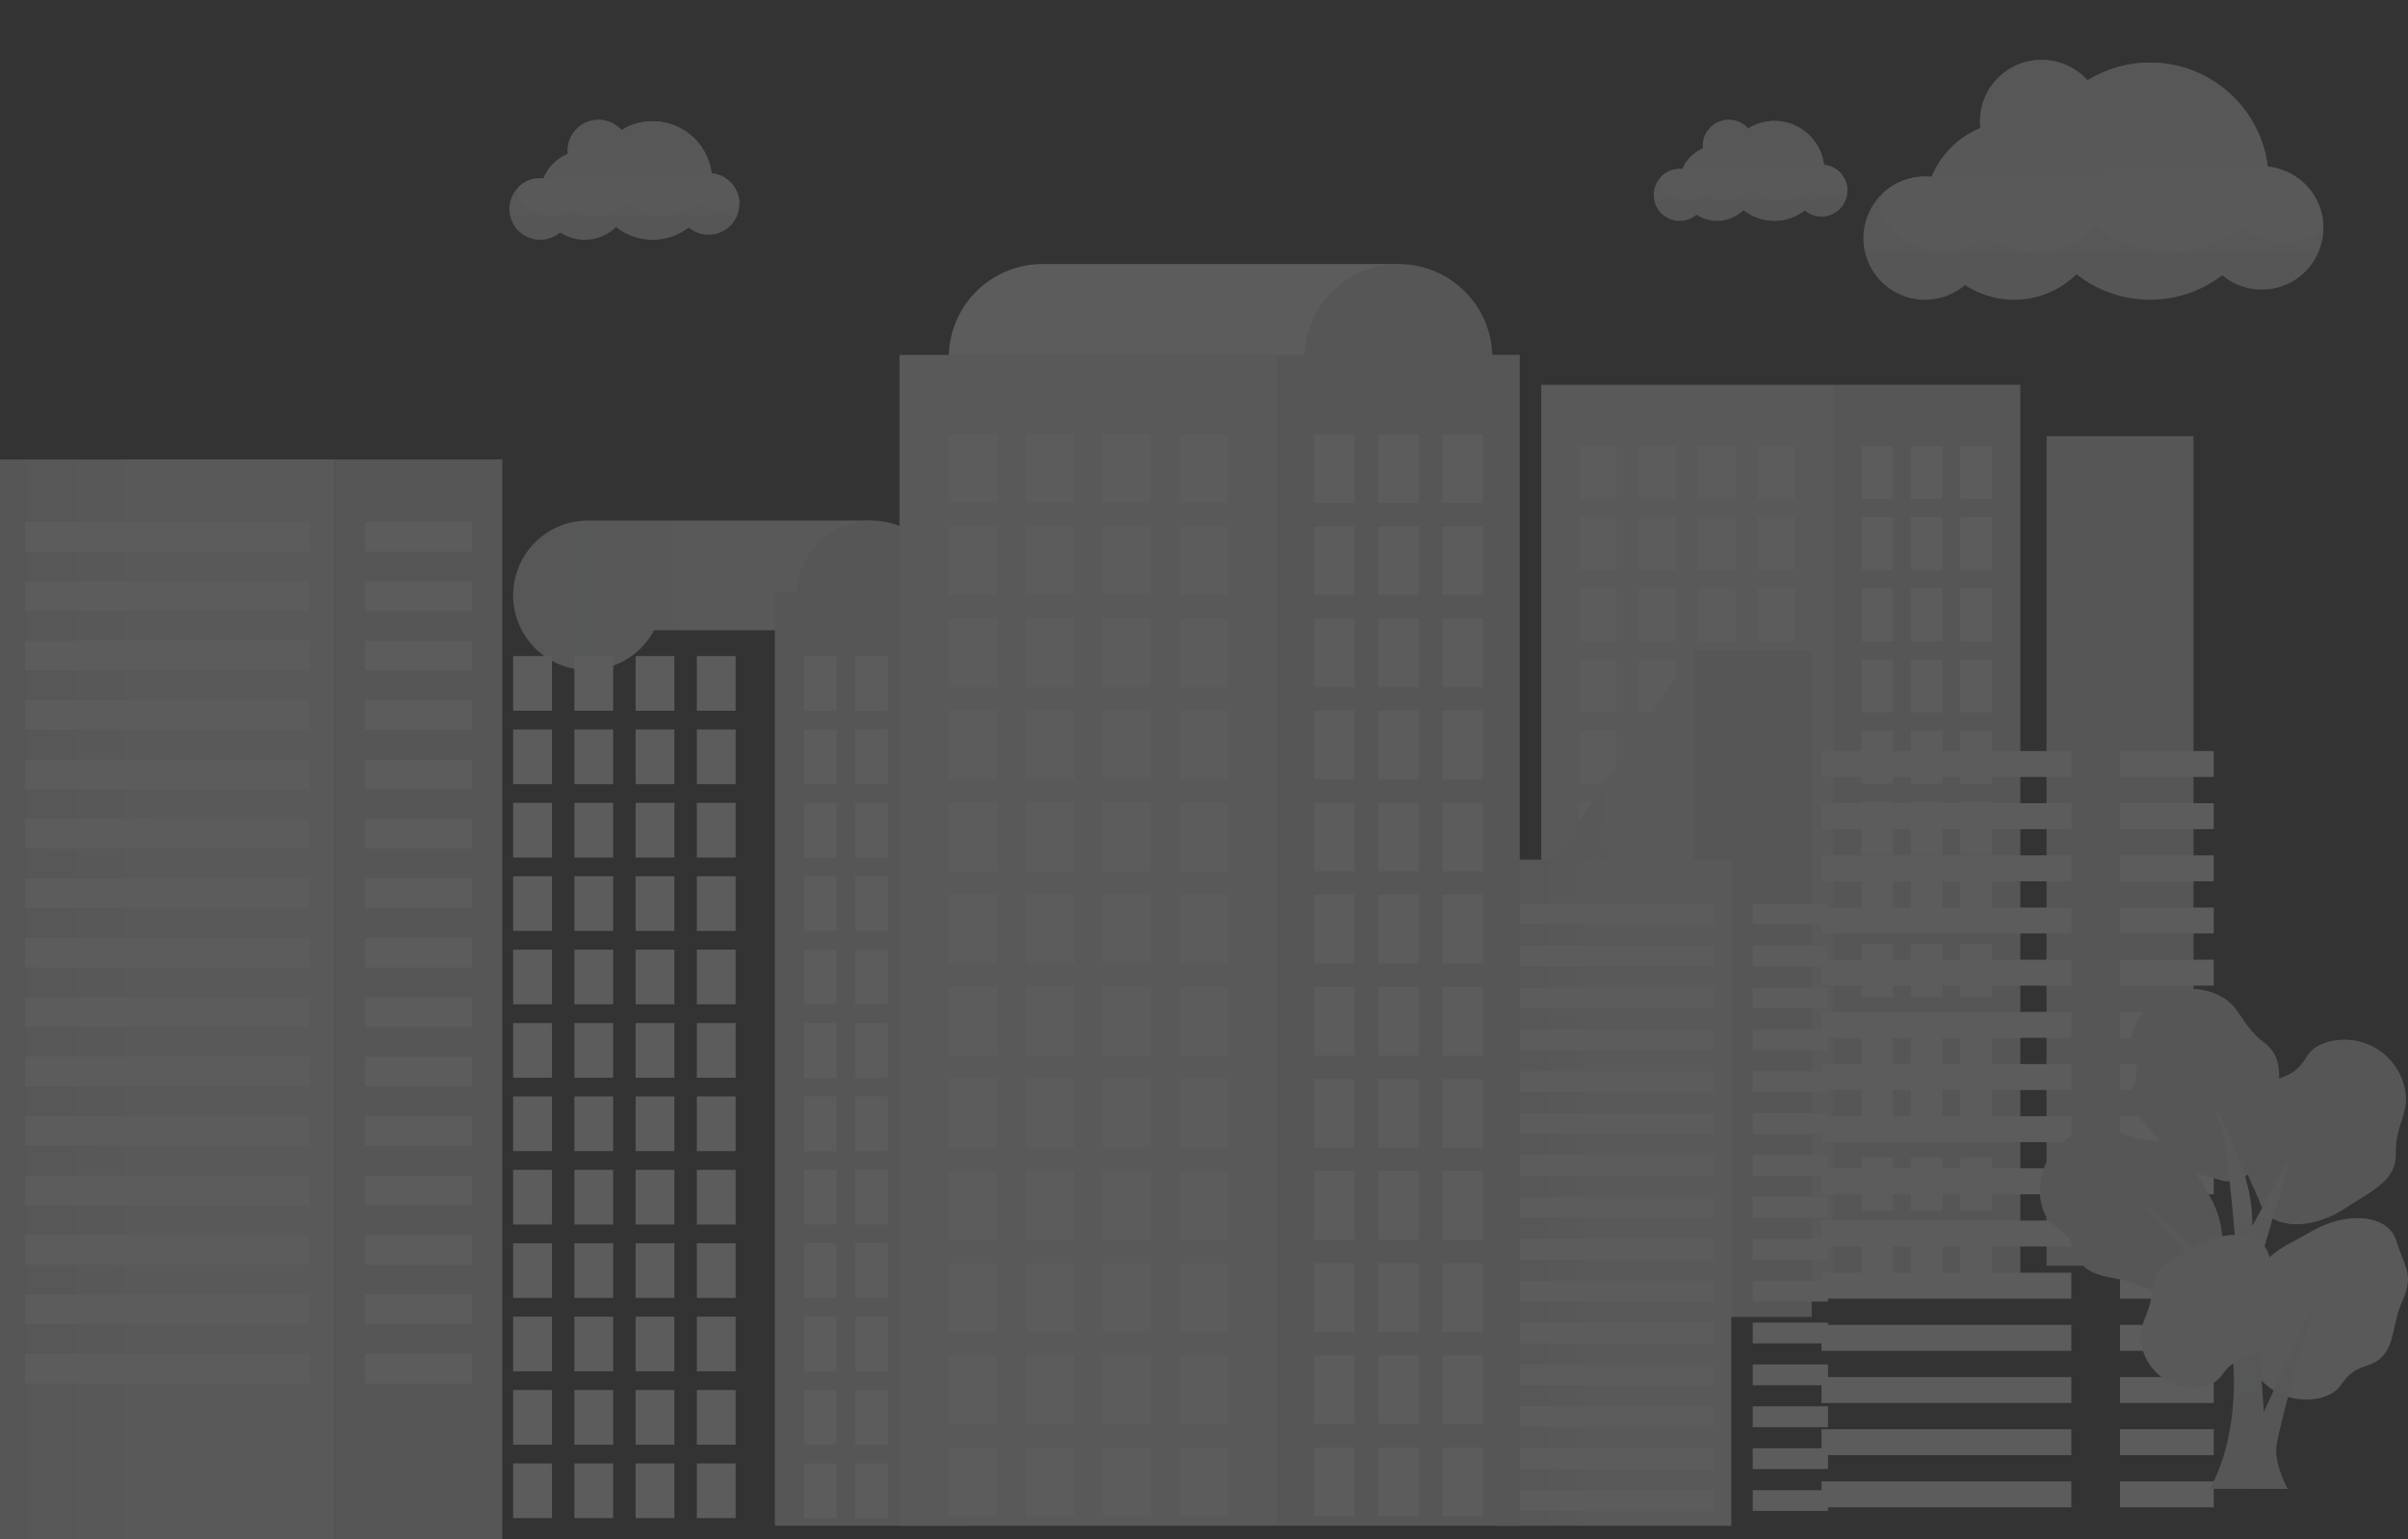 <svg xmlns="http://www.w3.org/2000/svg" xmlns:xlink="http://www.w3.org/1999/xlink" width="344.999" height="220.589" viewBox="0 0 344.999 220.589">
  <rect x="0" y="0" width="344.999" height="220.589" fill="#333333" stroke="none"/>
  <defs>
    <linearGradient id="linear-gradient" x1="1.774" y1="0.5" x2="1.287" y2="0.5" gradientUnits="objectBoundingBox">
      <stop offset="0" stop-color="#eee"/>
      <stop offset="0.207" stop-color="#efefef"/>
      <stop offset="1" stop-color="#e2e3e5"/>
    </linearGradient>
    <linearGradient id="linear-gradient-2" x1="-0.189" y1="0.5" x2="-0.854" y2="0.5" xlink:href="#linear-gradient"/>
    <linearGradient id="linear-gradient-3" x1="1.687" y1="0.5" x2="1.145" y2="0.5" xlink:href="#linear-gradient"/>
    <linearGradient id="linear-gradient-5" x1="0.502" y1="0.5" x2="0.069" y2="0.5" xlink:href="#linear-gradient"/>
    <linearGradient id="linear-gradient-6" x1="0.674" y1="0.534" x2="-0.411" y2="0.647" xlink:href="#linear-gradient"/>
    <linearGradient id="linear-gradient-7" x1="0.726" y1="0.5" x2="-0.145" y2="0.5" xlink:href="#linear-gradient"/>
    <linearGradient id="linear-gradient-18" x1="0.695" y1="-1.167" x2="0.695" y2="-0.513" xlink:href="#linear-gradient"/>
    <linearGradient id="linear-gradient-19" x1="-7.247" y1="5.351" x2="-7.247" y2="5.936" xlink:href="#linear-gradient"/>
    <linearGradient id="linear-gradient-20" x1="-0.839" y1="-10.712" x2="-0.839" y2="-10.137" xlink:href="#linear-gradient"/>
    <linearGradient id="linear-gradient-21" x1="6.99" y1="-3.705" x2="6.99" y2="-3.154" xlink:href="#linear-gradient"/>
    <linearGradient id="linear-gradient-22" x1="0.5" y1="0.092" x2="0.5" y2="0.776" xlink:href="#linear-gradient"/>
    <linearGradient id="linear-gradient-24" x1="-7.985" y1="5.561" x2="-7.985" y2="6.146" xlink:href="#linear-gradient"/>
    <linearGradient id="linear-gradient-25" x1="0.5" y1="0.105" x2="0.5" y2="0.827" xlink:href="#linear-gradient"/>
    <linearGradient id="linear-gradient-26" x1="0.501" y1="0.911" x2="0.491" y2="-0.095" xlink:href="#linear-gradient"/>
  </defs>
  <g id="Group_40825" data-name="Group 40825" transform="translate(-194.736 -163.88)" opacity="0.2">
    <g id="Group_40709" data-name="Group 40709" transform="translate(415.55 219.018)">
      <rect id="Rectangle_25852" data-name="Rectangle 25852" width="26.839" height="129.582" transform="translate(41.801 0)" fill="url(#linear-gradient)"/>
      <rect id="Rectangle_25853" data-name="Rectangle 25853" width="41.801" height="129.582" transform="translate(0 0)" fill="url(#linear-gradient-2)"/>
      <g id="Group_40695" data-name="Group 40695" transform="translate(5.448 8.77)">
        <g id="Group_40683" data-name="Group 40683">
          <rect id="Rectangle_25854" data-name="Rectangle 25854" width="5.387" height="7.596" fill="#fff"/>
          <rect id="Rectangle_25855" data-name="Rectangle 25855" width="5.387" height="7.596" transform="translate(8.506)" fill="#fff"/>
          <rect id="Rectangle_25856" data-name="Rectangle 25856" width="5.387" height="7.596" transform="translate(17.012)" fill="#fff"/>
          <rect id="Rectangle_25857" data-name="Rectangle 25857" width="5.387" height="7.596" transform="translate(25.518)" fill="#fff"/>
        </g>
        <g id="Group_40684" data-name="Group 40684" transform="translate(0 10.196)">
          <rect id="Rectangle_25858" data-name="Rectangle 25858" width="5.387" height="7.596" fill="#fff"/>
          <rect id="Rectangle_25859" data-name="Rectangle 25859" width="5.387" height="7.596" transform="translate(8.506)" fill="#fff"/>
          <rect id="Rectangle_25860" data-name="Rectangle 25860" width="5.387" height="7.596" transform="translate(17.012)" fill="#fff"/>
          <rect id="Rectangle_25861" data-name="Rectangle 25861" width="5.387" height="7.596" transform="translate(25.518)" fill="#fff"/>
        </g>
        <g id="Group_40685" data-name="Group 40685" transform="translate(0 20.392)">
          <rect id="Rectangle_25862" data-name="Rectangle 25862" width="5.387" height="7.596" fill="#fff"/>
          <rect id="Rectangle_25863" data-name="Rectangle 25863" width="5.387" height="7.596" transform="translate(8.506)" fill="#fff"/>
          <rect id="Rectangle_25864" data-name="Rectangle 25864" width="5.387" height="7.596" transform="translate(17.012)" fill="#fff"/>
          <rect id="Rectangle_25865" data-name="Rectangle 25865" width="5.387" height="7.596" transform="translate(25.518)" fill="#fff"/>
        </g>
        <g id="Group_40686" data-name="Group 40686" transform="translate(0 30.587)">
          <rect id="Rectangle_25866" data-name="Rectangle 25866" width="5.387" height="7.596" fill="#fff"/>
          <rect id="Rectangle_25867" data-name="Rectangle 25867" width="5.387" height="7.596" transform="translate(8.506)" fill="#fff"/>
          <rect id="Rectangle_25868" data-name="Rectangle 25868" width="5.387" height="7.596" transform="translate(17.012)" fill="#fff"/>
          <rect id="Rectangle_25869" data-name="Rectangle 25869" width="5.387" height="7.596" transform="translate(25.518)" fill="#fff"/>
        </g>
        <g id="Group_40687" data-name="Group 40687" transform="translate(0 40.783)">
          <rect id="Rectangle_25870" data-name="Rectangle 25870" width="5.387" height="7.596" fill="#fff"/>
          <rect id="Rectangle_25871" data-name="Rectangle 25871" width="5.387" height="7.596" transform="translate(8.506)" fill="#fff"/>
          <rect id="Rectangle_25872" data-name="Rectangle 25872" width="5.387" height="7.596" transform="translate(17.012)" fill="#fff"/>
          <rect id="Rectangle_25873" data-name="Rectangle 25873" width="5.387" height="7.596" transform="translate(25.518)" fill="#fff"/>
        </g>
        <g id="Group_40688" data-name="Group 40688" transform="translate(0 50.979)">
          <rect id="Rectangle_25874" data-name="Rectangle 25874" width="5.387" height="7.596" fill="#fff"/>
          <rect id="Rectangle_25875" data-name="Rectangle 25875" width="5.387" height="7.596" transform="translate(8.506)" fill="#fff"/>
          <rect id="Rectangle_25876" data-name="Rectangle 25876" width="5.387" height="7.596" transform="translate(17.012)" fill="#fff"/>
          <rect id="Rectangle_25877" data-name="Rectangle 25877" width="5.387" height="7.596" transform="translate(25.518)" fill="#fff"/>
        </g>
        <g id="Group_40689" data-name="Group 40689" transform="translate(0 61.175)">
          <rect id="Rectangle_25878" data-name="Rectangle 25878" width="5.387" height="7.596" fill="#fff"/>
          <rect id="Rectangle_25879" data-name="Rectangle 25879" width="5.387" height="7.596" transform="translate(8.506)" fill="#fff"/>
          <rect id="Rectangle_25880" data-name="Rectangle 25880" width="5.387" height="7.596" transform="translate(17.012)" fill="#fff"/>
          <rect id="Rectangle_25881" data-name="Rectangle 25881" width="5.387" height="7.596" transform="translate(25.518)" fill="#fff"/>
        </g>
        <g id="Group_40690" data-name="Group 40690" transform="translate(0 71.371)">
          <rect id="Rectangle_25882" data-name="Rectangle 25882" width="5.387" height="7.596" fill="#fff"/>
          <rect id="Rectangle_25883" data-name="Rectangle 25883" width="5.387" height="7.596" transform="translate(8.506)" fill="#fff"/>
          <rect id="Rectangle_25884" data-name="Rectangle 25884" width="5.387" height="7.596" transform="translate(17.012)" fill="#fff"/>
          <rect id="Rectangle_25885" data-name="Rectangle 25885" width="5.387" height="7.596" transform="translate(25.518)" fill="#fff"/>
        </g>
        <g id="Group_40691" data-name="Group 40691" transform="translate(0 81.567)">
          <rect id="Rectangle_25886" data-name="Rectangle 25886" width="5.387" height="7.596" fill="#fff"/>
          <rect id="Rectangle_25887" data-name="Rectangle 25887" width="5.387" height="7.596" transform="translate(8.506)" fill="#fff"/>
          <rect id="Rectangle_25888" data-name="Rectangle 25888" width="5.387" height="7.596" transform="translate(17.012)" fill="#fff"/>
          <rect id="Rectangle_25889" data-name="Rectangle 25889" width="5.387" height="7.596" transform="translate(25.518)" fill="#fff"/>
        </g>
        <g id="Group_40692" data-name="Group 40692" transform="translate(0 91.762)">
          <rect id="Rectangle_25890" data-name="Rectangle 25890" width="5.387" height="7.596" fill="#fff"/>
          <rect id="Rectangle_25891" data-name="Rectangle 25891" width="5.387" height="7.596" transform="translate(8.506)" fill="#fff"/>
          <rect id="Rectangle_25892" data-name="Rectangle 25892" width="5.387" height="7.596" transform="translate(17.012)" fill="#fff"/>
          <rect id="Rectangle_25893" data-name="Rectangle 25893" width="5.387" height="7.596" transform="translate(25.518)" fill="#fff"/>
        </g>
        <g id="Group_40693" data-name="Group 40693" transform="translate(0 101.958)">
          <rect id="Rectangle_25894" data-name="Rectangle 25894" width="5.387" height="7.596" fill="#fff"/>
          <rect id="Rectangle_25895" data-name="Rectangle 25895" width="5.387" height="7.596" transform="translate(8.506)" fill="#fff"/>
          <rect id="Rectangle_25896" data-name="Rectangle 25896" width="5.387" height="7.596" transform="translate(17.012)" fill="#fff"/>
          <rect id="Rectangle_25897" data-name="Rectangle 25897" width="5.387" height="7.596" transform="translate(25.518)" fill="#fff"/>
        </g>
        <g id="Group_40694" data-name="Group 40694" transform="translate(0 112.154)">
          <rect id="Rectangle_25898" data-name="Rectangle 25898" width="5.387" height="7.596" fill="#fff"/>
          <rect id="Rectangle_25899" data-name="Rectangle 25899" width="5.387" height="7.596" transform="translate(8.506)" fill="#fff"/>
          <rect id="Rectangle_25900" data-name="Rectangle 25900" width="5.387" height="7.596" transform="translate(17.012)" fill="#fff"/>
          <rect id="Rectangle_25901" data-name="Rectangle 25901" width="5.387" height="7.596" transform="translate(25.518)" fill="#fff"/>
        </g>
      </g>
      <g id="Group_40708" data-name="Group 40708" transform="translate(45.873 8.77)">
        <g id="Group_40696" data-name="Group 40696">
          <rect id="Rectangle_25902" data-name="Rectangle 25902" width="4.497" height="7.596" fill="#fff"/>
          <rect id="Rectangle_25903" data-name="Rectangle 25903" width="4.497" height="7.596" transform="translate(7.1)" fill="#fff"/>
          <rect id="Rectangle_25904" data-name="Rectangle 25904" width="4.497" height="7.596" transform="translate(14.2)" fill="#fff"/>
        </g>
        <g id="Group_40697" data-name="Group 40697" transform="translate(0 10.196)">
          <rect id="Rectangle_25905" data-name="Rectangle 25905" width="4.497" height="7.596" fill="#fff"/>
          <rect id="Rectangle_25906" data-name="Rectangle 25906" width="4.497" height="7.596" transform="translate(7.1)" fill="#fff"/>
          <rect id="Rectangle_25907" data-name="Rectangle 25907" width="4.497" height="7.596" transform="translate(14.2)" fill="#fff"/>
        </g>
        <g id="Group_40698" data-name="Group 40698" transform="translate(0 20.392)">
          <rect id="Rectangle_25908" data-name="Rectangle 25908" width="4.497" height="7.596" fill="#fff"/>
          <rect id="Rectangle_25909" data-name="Rectangle 25909" width="4.497" height="7.596" transform="translate(7.1)" fill="#fff"/>
          <rect id="Rectangle_25910" data-name="Rectangle 25910" width="4.497" height="7.596" transform="translate(14.2)" fill="#fff"/>
        </g>
        <g id="Group_40699" data-name="Group 40699" transform="translate(0 30.587)">
          <rect id="Rectangle_25911" data-name="Rectangle 25911" width="4.497" height="7.596" fill="#fff"/>
          <rect id="Rectangle_25912" data-name="Rectangle 25912" width="4.497" height="7.596" transform="translate(7.1)" fill="#fff"/>
          <rect id="Rectangle_25913" data-name="Rectangle 25913" width="4.497" height="7.596" transform="translate(14.2)" fill="#fff"/>
        </g>
        <g id="Group_40700" data-name="Group 40700" transform="translate(0 40.783)">
          <rect id="Rectangle_25914" data-name="Rectangle 25914" width="4.497" height="7.596" fill="#fff"/>
          <rect id="Rectangle_25915" data-name="Rectangle 25915" width="4.497" height="7.596" transform="translate(7.1)" fill="#fff"/>
          <rect id="Rectangle_25916" data-name="Rectangle 25916" width="4.497" height="7.596" transform="translate(14.2)" fill="#fff"/>
        </g>
        <g id="Group_40701" data-name="Group 40701" transform="translate(0 50.979)">
          <rect id="Rectangle_25917" data-name="Rectangle 25917" width="4.497" height="7.596" fill="#fff"/>
          <rect id="Rectangle_25918" data-name="Rectangle 25918" width="4.497" height="7.596" transform="translate(7.1)" fill="#fff"/>
          <rect id="Rectangle_25919" data-name="Rectangle 25919" width="4.497" height="7.596" transform="translate(14.2)" fill="#fff"/>
        </g>
        <g id="Group_40702" data-name="Group 40702" transform="translate(0 61.175)">
          <rect id="Rectangle_25920" data-name="Rectangle 25920" width="4.497" height="7.596" fill="#fff"/>
          <rect id="Rectangle_25921" data-name="Rectangle 25921" width="4.497" height="7.596" transform="translate(7.1)" fill="#fff"/>
          <rect id="Rectangle_25922" data-name="Rectangle 25922" width="4.497" height="7.596" transform="translate(14.2)" fill="#fff"/>
        </g>
        <g id="Group_40703" data-name="Group 40703" transform="translate(0 71.371)">
          <rect id="Rectangle_25923" data-name="Rectangle 25923" width="4.497" height="7.596" fill="#fff"/>
          <rect id="Rectangle_25924" data-name="Rectangle 25924" width="4.497" height="7.596" transform="translate(7.1)" fill="#fff"/>
          <rect id="Rectangle_25925" data-name="Rectangle 25925" width="4.497" height="7.596" transform="translate(14.2)" fill="#fff"/>
        </g>
        <g id="Group_40704" data-name="Group 40704" transform="translate(0 81.567)">
          <rect id="Rectangle_25926" data-name="Rectangle 25926" width="4.497" height="7.596" fill="#fff"/>
          <rect id="Rectangle_25927" data-name="Rectangle 25927" width="4.497" height="7.596" transform="translate(7.1)" fill="#fff"/>
          <rect id="Rectangle_25928" data-name="Rectangle 25928" width="4.497" height="7.596" transform="translate(14.2)" fill="#fff"/>
        </g>
        <g id="Group_40705" data-name="Group 40705" transform="translate(0 91.762)">
          <rect id="Rectangle_25929" data-name="Rectangle 25929" width="4.497" height="7.596" fill="#fff"/>
          <rect id="Rectangle_25930" data-name="Rectangle 25930" width="4.497" height="7.596" transform="translate(7.1)" fill="#fff"/>
          <rect id="Rectangle_25931" data-name="Rectangle 25931" width="4.497" height="7.596" transform="translate(14.2)" fill="#fff"/>
        </g>
        <g id="Group_40706" data-name="Group 40706" transform="translate(0 101.958)">
          <rect id="Rectangle_25932" data-name="Rectangle 25932" width="4.497" height="7.596" fill="#fff"/>
          <rect id="Rectangle_25933" data-name="Rectangle 25933" width="4.497" height="7.596" transform="translate(7.1)" fill="#fff"/>
          <rect id="Rectangle_25934" data-name="Rectangle 25934" width="4.497" height="7.596" transform="translate(14.2)" fill="#fff"/>
        </g>
        <g id="Group_40707" data-name="Group 40707" transform="translate(0 112.154)">
          <rect id="Rectangle_25935" data-name="Rectangle 25935" width="4.497" height="7.596" fill="#fff"/>
          <rect id="Rectangle_25936" data-name="Rectangle 25936" width="4.497" height="7.596" transform="translate(7.1)" fill="#fff"/>
          <rect id="Rectangle_25937" data-name="Rectangle 25937" width="4.497" height="7.596" transform="translate(14.2)" fill="#fff"/>
        </g>
      </g>
    </g>
    <g id="Group_40712" data-name="Group 40712" transform="translate(408.965 257.14)">
      <rect id="Rectangle_25938" data-name="Rectangle 25938" width="16.91" height="95.445" transform="translate(28.426)" fill="url(#linear-gradient-3)"/>
      <rect id="Rectangle_25939" data-name="Rectangle 25939" width="16.91" height="95.445" transform="translate(33.82 29.92)" fill="url(#linear-gradient-3)"/>
      <rect id="Rectangle_25940" data-name="Rectangle 25940" width="33.82" height="95.445" transform="translate(0 29.92)" fill="url(#linear-gradient-5)"/>
      <g id="Group_40710" data-name="Group 40710" transform="translate(2.541 36.23)">
        <rect id="Rectangle_25941" data-name="Rectangle 25941" width="28.739" height="2.982" fill="#fff"/>
        <rect id="Rectangle_25942" data-name="Rectangle 25942" width="28.739" height="2.982" transform="translate(0 6.002)" fill="#fff"/>
        <rect id="Rectangle_25943" data-name="Rectangle 25943" width="28.739" height="2.982" transform="translate(0 12.005)" fill="#fff"/>
        <rect id="Rectangle_25944" data-name="Rectangle 25944" width="28.739" height="2.982" transform="translate(0 18.007)" fill="#fff"/>
        <rect id="Rectangle_25945" data-name="Rectangle 25945" width="28.739" height="2.982" transform="translate(0 24.009)" fill="#fff"/>
        <rect id="Rectangle_25946" data-name="Rectangle 25946" width="28.739" height="2.982" transform="translate(0 30.012)" fill="#fff"/>
        <rect id="Rectangle_25947" data-name="Rectangle 25947" width="28.739" height="2.982" transform="translate(0 36.014)" fill="#fff"/>
        <rect id="Rectangle_25948" data-name="Rectangle 25948" width="28.739" height="2.982" transform="translate(0 42.016)" fill="#fff"/>
        <rect id="Rectangle_25949" data-name="Rectangle 25949" width="28.739" height="2.982" transform="translate(0 48.019)" fill="#fff"/>
        <rect id="Rectangle_25950" data-name="Rectangle 25950" width="28.739" height="2.982" transform="translate(0 54.021)" fill="#fff"/>
        <rect id="Rectangle_25951" data-name="Rectangle 25951" width="28.739" height="2.982" transform="translate(0 60.023)" fill="#fff"/>
        <rect id="Rectangle_25952" data-name="Rectangle 25952" width="28.739" height="2.982" transform="translate(0 66.026)" fill="#fff"/>
        <rect id="Rectangle_25953" data-name="Rectangle 25953" width="28.739" height="2.982" transform="translate(0 72.028)" fill="#fff"/>
        <rect id="Rectangle_25954" data-name="Rectangle 25954" width="28.739" height="2.982" transform="translate(0 78.031)" fill="#fff"/>
        <rect id="Rectangle_25955" data-name="Rectangle 25955" width="28.739" height="2.982" transform="translate(0 84.033)" fill="#fff"/>
      </g>
      <g id="Group_40711" data-name="Group 40711" transform="translate(36.881 36.23)">
        <rect id="Rectangle_25956" data-name="Rectangle 25956" width="10.787" height="2.982" fill="#fff"/>
        <rect id="Rectangle_25957" data-name="Rectangle 25957" width="10.787" height="2.982" transform="translate(0 6.002)" fill="#fff"/>
        <rect id="Rectangle_25958" data-name="Rectangle 25958" width="10.787" height="2.982" transform="translate(0 12.005)" fill="#fff"/>
        <rect id="Rectangle_25959" data-name="Rectangle 25959" width="10.787" height="2.982" transform="translate(0 18.007)" fill="#fff"/>
        <rect id="Rectangle_25960" data-name="Rectangle 25960" width="10.787" height="2.982" transform="translate(0 24.009)" fill="#fff"/>
        <rect id="Rectangle_25961" data-name="Rectangle 25961" width="10.787" height="2.982" transform="translate(0 30.012)" fill="#fff"/>
        <rect id="Rectangle_25962" data-name="Rectangle 25962" width="10.787" height="2.982" transform="translate(0 36.014)" fill="#fff"/>
        <rect id="Rectangle_25963" data-name="Rectangle 25963" width="10.787" height="2.982" transform="translate(0 42.016)" fill="#fff"/>
        <rect id="Rectangle_25964" data-name="Rectangle 25964" width="10.787" height="2.982" transform="translate(0 48.019)" fill="#fff"/>
        <rect id="Rectangle_25965" data-name="Rectangle 25965" width="10.787" height="2.982" transform="translate(0 54.021)" fill="#fff"/>
        <rect id="Rectangle_25966" data-name="Rectangle 25966" width="10.787" height="2.982" transform="translate(0 60.023)" fill="#fff"/>
        <rect id="Rectangle_25967" data-name="Rectangle 25967" width="10.787" height="2.982" transform="translate(0 66.026)" fill="#fff"/>
        <rect id="Rectangle_25968" data-name="Rectangle 25968" width="10.787" height="2.982" transform="translate(0 72.028)" fill="#fff"/>
        <rect id="Rectangle_25969" data-name="Rectangle 25969" width="10.787" height="2.982" transform="translate(0 78.031)" fill="#fff"/>
        <rect id="Rectangle_25970" data-name="Rectangle 25970" width="10.787" height="2.982" transform="translate(0 84.033)" fill="#fff"/>
      </g>
      <path id="Path_33545" data-name="Path 33545" d="M2497.964,925.068l-20.054,29.92h20.054Z" transform="translate(-2469.538 -925.068)" fill="url(#linear-gradient-6)"/>
    </g>
    <g id="Group_40739" data-name="Group 40739" transform="translate(262.635 238.468)">
      <path id="Path_33546" data-name="Path 33546" d="M1312.432,772.666h-40.627a10.713,10.713,0,1,0,9.473,15.718h31.154Z" transform="translate(-1255.473 -772.666)" fill="url(#linear-gradient-7)"/>
      <circle id="Ellipse_7133" data-name="Ellipse 7133" cx="10.713" cy="10.713" r="10.713" transform="translate(46.247 0)" fill="#e2e3e5"/>
      <rect id="Rectangle_25971" data-name="Rectangle 25971" width="27.684" height="133.662" transform="translate(43.117 10.375)" fill="url(#linear-gradient)"/>
      <rect id="Rectangle_25972" data-name="Rectangle 25972" width="43.117" height="133.662" transform="translate(0 10.375)" fill="url(#linear-gradient-2)"/>
      <g id="Group_40725" data-name="Group 40725" transform="translate(5.62 19.421)">
        <g id="Group_40713" data-name="Group 40713">
          <rect id="Rectangle_25973" data-name="Rectangle 25973" width="5.557" height="7.835" fill="#fff"/>
          <rect id="Rectangle_25974" data-name="Rectangle 25974" width="5.557" height="7.835" transform="translate(8.774)" fill="#fff"/>
          <rect id="Rectangle_25975" data-name="Rectangle 25975" width="5.557" height="7.835" transform="translate(17.547)" fill="#fff"/>
          <rect id="Rectangle_25976" data-name="Rectangle 25976" width="5.557" height="7.835" transform="translate(26.321)" fill="#fff"/>
        </g>
        <g id="Group_40714" data-name="Group 40714" transform="translate(0 10.517)">
          <rect id="Rectangle_25977" data-name="Rectangle 25977" width="5.557" height="7.835" fill="#fff"/>
          <rect id="Rectangle_25978" data-name="Rectangle 25978" width="5.557" height="7.835" transform="translate(8.774)" fill="#fff"/>
          <rect id="Rectangle_25979" data-name="Rectangle 25979" width="5.557" height="7.835" transform="translate(17.547)" fill="#fff"/>
          <rect id="Rectangle_25980" data-name="Rectangle 25980" width="5.557" height="7.835" transform="translate(26.321)" fill="#fff"/>
        </g>
        <g id="Group_40715" data-name="Group 40715" transform="translate(0 21.034)">
          <rect id="Rectangle_25981" data-name="Rectangle 25981" width="5.557" height="7.835" fill="#fff"/>
          <rect id="Rectangle_25982" data-name="Rectangle 25982" width="5.557" height="7.835" transform="translate(8.774)" fill="#fff"/>
          <rect id="Rectangle_25983" data-name="Rectangle 25983" width="5.557" height="7.835" transform="translate(17.547)" fill="#fff"/>
          <rect id="Rectangle_25984" data-name="Rectangle 25984" width="5.557" height="7.835" transform="translate(26.321)" fill="#fff"/>
        </g>
        <g id="Group_40716" data-name="Group 40716" transform="translate(0 31.551)">
          <rect id="Rectangle_25985" data-name="Rectangle 25985" width="5.557" height="7.835" fill="#fff"/>
          <rect id="Rectangle_25986" data-name="Rectangle 25986" width="5.557" height="7.835" transform="translate(8.774)" fill="#fff"/>
          <rect id="Rectangle_25987" data-name="Rectangle 25987" width="5.557" height="7.835" transform="translate(17.547)" fill="#fff"/>
          <rect id="Rectangle_25988" data-name="Rectangle 25988" width="5.557" height="7.835" transform="translate(26.321)" fill="#fff"/>
        </g>
        <g id="Group_40717" data-name="Group 40717" transform="translate(0 42.067)">
          <rect id="Rectangle_25989" data-name="Rectangle 25989" width="5.557" height="7.835" fill="#fff"/>
          <rect id="Rectangle_25990" data-name="Rectangle 25990" width="5.557" height="7.835" transform="translate(8.774)" fill="#fff"/>
          <rect id="Rectangle_25991" data-name="Rectangle 25991" width="5.557" height="7.835" transform="translate(17.547)" fill="#fff"/>
          <rect id="Rectangle_25992" data-name="Rectangle 25992" width="5.557" height="7.835" transform="translate(26.321)" fill="#fff"/>
        </g>
        <g id="Group_40718" data-name="Group 40718" transform="translate(0 52.584)">
          <rect id="Rectangle_25993" data-name="Rectangle 25993" width="5.557" height="7.835" fill="#fff"/>
          <rect id="Rectangle_25994" data-name="Rectangle 25994" width="5.557" height="7.835" transform="translate(8.774)" fill="#fff"/>
          <rect id="Rectangle_25995" data-name="Rectangle 25995" width="5.557" height="7.835" transform="translate(17.547)" fill="#fff"/>
          <rect id="Rectangle_25996" data-name="Rectangle 25996" width="5.557" height="7.835" transform="translate(26.321)" fill="#fff"/>
        </g>
        <g id="Group_40719" data-name="Group 40719" transform="translate(0 63.101)">
          <rect id="Rectangle_25997" data-name="Rectangle 25997" width="5.557" height="7.835" fill="#fff"/>
          <rect id="Rectangle_25998" data-name="Rectangle 25998" width="5.557" height="7.835" transform="translate(8.774)" fill="#fff"/>
          <rect id="Rectangle_25999" data-name="Rectangle 25999" width="5.557" height="7.835" transform="translate(17.547)" fill="#fff"/>
          <rect id="Rectangle_26000" data-name="Rectangle 26000" width="5.557" height="7.835" transform="translate(26.321)" fill="#fff"/>
        </g>
        <g id="Group_40720" data-name="Group 40720" transform="translate(0 73.618)">
          <rect id="Rectangle_26001" data-name="Rectangle 26001" width="5.557" height="7.835" fill="#fff"/>
          <rect id="Rectangle_26002" data-name="Rectangle 26002" width="5.557" height="7.835" transform="translate(8.774)" fill="#fff"/>
          <rect id="Rectangle_26003" data-name="Rectangle 26003" width="5.557" height="7.835" transform="translate(17.547)" fill="#fff"/>
          <rect id="Rectangle_26004" data-name="Rectangle 26004" width="5.557" height="7.835" transform="translate(26.321)" fill="#fff"/>
        </g>
        <g id="Group_40721" data-name="Group 40721" transform="translate(0 84.135)">
          <rect id="Rectangle_26005" data-name="Rectangle 26005" width="5.557" height="7.835" fill="#fff"/>
          <rect id="Rectangle_26006" data-name="Rectangle 26006" width="5.557" height="7.835" transform="translate(8.774)" fill="#fff"/>
          <rect id="Rectangle_26007" data-name="Rectangle 26007" width="5.557" height="7.835" transform="translate(17.547)" fill="#fff"/>
          <rect id="Rectangle_26008" data-name="Rectangle 26008" width="5.557" height="7.835" transform="translate(26.321)" fill="#fff"/>
        </g>
        <g id="Group_40722" data-name="Group 40722" transform="translate(0 94.652)">
          <rect id="Rectangle_26009" data-name="Rectangle 26009" width="5.557" height="7.835" fill="#fff"/>
          <rect id="Rectangle_26010" data-name="Rectangle 26010" width="5.557" height="7.835" transform="translate(8.774)" fill="#fff"/>
          <rect id="Rectangle_26011" data-name="Rectangle 26011" width="5.557" height="7.835" transform="translate(17.547)" fill="#fff"/>
          <rect id="Rectangle_26012" data-name="Rectangle 26012" width="5.557" height="7.835" transform="translate(26.321)" fill="#fff"/>
        </g>
        <g id="Group_40723" data-name="Group 40723" transform="translate(0 105.168)">
          <rect id="Rectangle_26013" data-name="Rectangle 26013" width="5.557" height="7.835" fill="#fff"/>
          <rect id="Rectangle_26014" data-name="Rectangle 26014" width="5.557" height="7.835" transform="translate(8.774)" fill="#fff"/>
          <rect id="Rectangle_26015" data-name="Rectangle 26015" width="5.557" height="7.835" transform="translate(17.547)" fill="#fff"/>
          <rect id="Rectangle_26016" data-name="Rectangle 26016" width="5.557" height="7.835" transform="translate(26.321)" fill="#fff"/>
        </g>
        <g id="Group_40724" data-name="Group 40724" transform="translate(0 115.685)">
          <rect id="Rectangle_26017" data-name="Rectangle 26017" width="5.557" height="7.835" fill="#fff"/>
          <rect id="Rectangle_26018" data-name="Rectangle 26018" width="5.557" height="7.835" transform="translate(8.774)" fill="#fff"/>
          <rect id="Rectangle_26019" data-name="Rectangle 26019" width="5.557" height="7.835" transform="translate(17.547)" fill="#fff"/>
          <rect id="Rectangle_26020" data-name="Rectangle 26020" width="5.557" height="7.835" transform="translate(26.321)" fill="#fff"/>
        </g>
      </g>
      <g id="Group_40738" data-name="Group 40738" transform="translate(47.317 19.421)">
        <g id="Group_40726" data-name="Group 40726">
          <rect id="Rectangle_26021" data-name="Rectangle 26021" width="4.638" height="7.835" fill="#fff"/>
          <rect id="Rectangle_26022" data-name="Rectangle 26022" width="4.638" height="7.835" transform="translate(7.323)" fill="#fff"/>
          <rect id="Rectangle_26023" data-name="Rectangle 26023" width="4.638" height="7.835" transform="translate(14.647)" fill="#fff"/>
        </g>
        <g id="Group_40727" data-name="Group 40727" transform="translate(0 10.517)">
          <rect id="Rectangle_26024" data-name="Rectangle 26024" width="4.638" height="7.835" fill="#fff"/>
          <rect id="Rectangle_26025" data-name="Rectangle 26025" width="4.638" height="7.835" transform="translate(7.323)" fill="#fff"/>
          <rect id="Rectangle_26026" data-name="Rectangle 26026" width="4.638" height="7.835" transform="translate(14.647)" fill="#fff"/>
        </g>
        <g id="Group_40728" data-name="Group 40728" transform="translate(0 21.034)">
          <rect id="Rectangle_26027" data-name="Rectangle 26027" width="4.638" height="7.835" fill="#fff"/>
          <rect id="Rectangle_26028" data-name="Rectangle 26028" width="4.638" height="7.835" transform="translate(7.323)" fill="#fff"/>
          <rect id="Rectangle_26029" data-name="Rectangle 26029" width="4.638" height="7.835" transform="translate(14.647)" fill="#fff"/>
        </g>
        <g id="Group_40729" data-name="Group 40729" transform="translate(0 31.551)">
          <rect id="Rectangle_26030" data-name="Rectangle 26030" width="4.638" height="7.835" fill="#fff"/>
          <rect id="Rectangle_26031" data-name="Rectangle 26031" width="4.638" height="7.835" transform="translate(7.323)" fill="#fff"/>
          <rect id="Rectangle_26032" data-name="Rectangle 26032" width="4.638" height="7.835" transform="translate(14.647)" fill="#fff"/>
        </g>
        <g id="Group_40730" data-name="Group 40730" transform="translate(0 42.067)">
          <rect id="Rectangle_26033" data-name="Rectangle 26033" width="4.638" height="7.835" fill="#fff"/>
          <rect id="Rectangle_26034" data-name="Rectangle 26034" width="4.638" height="7.835" transform="translate(7.323)" fill="#fff"/>
          <rect id="Rectangle_26035" data-name="Rectangle 26035" width="4.638" height="7.835" transform="translate(14.647)" fill="#fff"/>
        </g>
        <g id="Group_40731" data-name="Group 40731" transform="translate(0 52.584)">
          <rect id="Rectangle_26036" data-name="Rectangle 26036" width="4.638" height="7.835" fill="#fff"/>
          <rect id="Rectangle_26037" data-name="Rectangle 26037" width="4.638" height="7.835" transform="translate(7.323)" fill="#fff"/>
          <rect id="Rectangle_26038" data-name="Rectangle 26038" width="4.638" height="7.835" transform="translate(14.647)" fill="#fff"/>
        </g>
        <g id="Group_40732" data-name="Group 40732" transform="translate(0 63.101)">
          <rect id="Rectangle_26039" data-name="Rectangle 26039" width="4.638" height="7.835" fill="#fff"/>
          <rect id="Rectangle_26040" data-name="Rectangle 26040" width="4.638" height="7.835" transform="translate(7.323)" fill="#fff"/>
          <rect id="Rectangle_26041" data-name="Rectangle 26041" width="4.638" height="7.835" transform="translate(14.647)" fill="#fff"/>
        </g>
        <g id="Group_40733" data-name="Group 40733" transform="translate(0 73.618)">
          <rect id="Rectangle_26042" data-name="Rectangle 26042" width="4.638" height="7.835" fill="#fff"/>
          <rect id="Rectangle_26043" data-name="Rectangle 26043" width="4.638" height="7.835" transform="translate(7.323)" fill="#fff"/>
          <rect id="Rectangle_26044" data-name="Rectangle 26044" width="4.638" height="7.835" transform="translate(14.647)" fill="#fff"/>
        </g>
        <g id="Group_40734" data-name="Group 40734" transform="translate(0 84.135)">
          <rect id="Rectangle_26045" data-name="Rectangle 26045" width="4.638" height="7.835" fill="#fff"/>
          <rect id="Rectangle_26046" data-name="Rectangle 26046" width="4.638" height="7.835" transform="translate(7.323)" fill="#fff"/>
          <rect id="Rectangle_26047" data-name="Rectangle 26047" width="4.638" height="7.835" transform="translate(14.647)" fill="#fff"/>
        </g>
        <g id="Group_40735" data-name="Group 40735" transform="translate(0 94.652)">
          <rect id="Rectangle_26048" data-name="Rectangle 26048" width="4.638" height="7.835" fill="#fff"/>
          <rect id="Rectangle_26049" data-name="Rectangle 26049" width="4.638" height="7.835" transform="translate(7.323)" fill="#fff"/>
          <rect id="Rectangle_26050" data-name="Rectangle 26050" width="4.638" height="7.835" transform="translate(14.647)" fill="#fff"/>
        </g>
        <g id="Group_40736" data-name="Group 40736" transform="translate(0 105.168)">
          <rect id="Rectangle_26051" data-name="Rectangle 26051" width="4.638" height="7.835" fill="#fff"/>
          <rect id="Rectangle_26052" data-name="Rectangle 26052" width="4.638" height="7.835" transform="translate(7.323)" fill="#fff"/>
          <rect id="Rectangle_26053" data-name="Rectangle 26053" width="4.638" height="7.835" transform="translate(14.647)" fill="#fff"/>
        </g>
        <g id="Group_40737" data-name="Group 40737" transform="translate(0 115.685)">
          <rect id="Rectangle_26054" data-name="Rectangle 26054" width="4.638" height="7.835" fill="#fff"/>
          <rect id="Rectangle_26055" data-name="Rectangle 26055" width="4.638" height="7.835" transform="translate(7.323)" fill="#fff"/>
          <rect id="Rectangle_26056" data-name="Rectangle 26056" width="4.638" height="7.835" transform="translate(14.647)" fill="#fff"/>
        </g>
      </g>
    </g>
    <g id="Group_40766" data-name="Group 40766" transform="translate(323.609 201.714)">
      <path id="Path_33547" data-name="Path 33547" d="M1834.915,472.685h-50.994a13.446,13.446,0,1,0,11.89,19.729h39.1Z" transform="translate(-1763.421 -472.685)" fill="#fff"/>
      <circle id="Ellipse_7134" data-name="Ellipse 7134" cx="13.446" cy="13.446" r="13.446" transform="translate(58.047 0)" fill="#e2e3e5"/>
      <rect id="Rectangle_26057" data-name="Rectangle 26057" width="34.748" height="167.768" transform="translate(54.119 13.022)" fill="url(#linear-gradient)"/>
      <rect id="Rectangle_26058" data-name="Rectangle 26058" width="54.119" height="167.768" transform="translate(0 13.022)" fill="url(#linear-gradient-2)"/>
      <g id="Group_40752" data-name="Group 40752" transform="translate(7.054 24.377)">
        <g id="Group_40740" data-name="Group 40740">
          <rect id="Rectangle_26059" data-name="Rectangle 26059" width="6.975" height="9.834" fill="#fff"/>
          <rect id="Rectangle_26060" data-name="Rectangle 26060" width="6.975" height="9.834" transform="translate(11.012)" fill="#fff"/>
          <rect id="Rectangle_26061" data-name="Rectangle 26061" width="6.975" height="9.834" transform="translate(22.025)" fill="#fff"/>
          <rect id="Rectangle_26062" data-name="Rectangle 26062" width="6.975" height="9.834" transform="translate(33.037)" fill="#fff"/>
        </g>
        <g id="Group_40741" data-name="Group 40741" transform="translate(0 13.2)">
          <rect id="Rectangle_26063" data-name="Rectangle 26063" width="6.975" height="9.834" fill="#fff"/>
          <rect id="Rectangle_26064" data-name="Rectangle 26064" width="6.975" height="9.834" transform="translate(11.012)" fill="#fff"/>
          <rect id="Rectangle_26065" data-name="Rectangle 26065" width="6.975" height="9.834" transform="translate(22.025)" fill="#fff"/>
          <rect id="Rectangle_26066" data-name="Rectangle 26066" width="6.975" height="9.834" transform="translate(33.037)" fill="#fff"/>
        </g>
        <g id="Group_40742" data-name="Group 40742" transform="translate(0 26.401)">
          <rect id="Rectangle_26067" data-name="Rectangle 26067" width="6.975" height="9.834" fill="#fff"/>
          <rect id="Rectangle_26068" data-name="Rectangle 26068" width="6.975" height="9.834" transform="translate(11.012)" fill="#fff"/>
          <rect id="Rectangle_26069" data-name="Rectangle 26069" width="6.975" height="9.834" transform="translate(22.025)" fill="#fff"/>
          <rect id="Rectangle_26070" data-name="Rectangle 26070" width="6.975" height="9.834" transform="translate(33.037)" fill="#fff"/>
        </g>
        <g id="Group_40743" data-name="Group 40743" transform="translate(0 39.601)">
          <rect id="Rectangle_26071" data-name="Rectangle 26071" width="6.975" height="9.834" fill="#fff"/>
          <rect id="Rectangle_26072" data-name="Rectangle 26072" width="6.975" height="9.834" transform="translate(11.012)" fill="#fff"/>
          <rect id="Rectangle_26073" data-name="Rectangle 26073" width="6.975" height="9.834" transform="translate(22.025)" fill="#fff"/>
          <rect id="Rectangle_26074" data-name="Rectangle 26074" width="6.975" height="9.834" transform="translate(33.037)" fill="#fff"/>
        </g>
        <g id="Group_40744" data-name="Group 40744" transform="translate(0 52.802)">
          <rect id="Rectangle_26075" data-name="Rectangle 26075" width="6.975" height="9.834" fill="#fff"/>
          <rect id="Rectangle_26076" data-name="Rectangle 26076" width="6.975" height="9.834" transform="translate(11.012)" fill="#fff"/>
          <rect id="Rectangle_26077" data-name="Rectangle 26077" width="6.975" height="9.834" transform="translate(22.025)" fill="#fff"/>
          <rect id="Rectangle_26078" data-name="Rectangle 26078" width="6.975" height="9.834" transform="translate(33.037)" fill="#fff"/>
        </g>
        <g id="Group_40745" data-name="Group 40745" transform="translate(0 66.002)">
          <rect id="Rectangle_26079" data-name="Rectangle 26079" width="6.975" height="9.834" fill="#fff"/>
          <rect id="Rectangle_26080" data-name="Rectangle 26080" width="6.975" height="9.834" transform="translate(11.012)" fill="#fff"/>
          <rect id="Rectangle_26081" data-name="Rectangle 26081" width="6.975" height="9.834" transform="translate(22.025)" fill="#fff"/>
          <rect id="Rectangle_26082" data-name="Rectangle 26082" width="6.975" height="9.834" transform="translate(33.037)" fill="#fff"/>
        </g>
        <g id="Group_40746" data-name="Group 40746" transform="translate(0 79.202)">
          <rect id="Rectangle_26083" data-name="Rectangle 26083" width="6.975" height="9.834" fill="#fff"/>
          <rect id="Rectangle_26084" data-name="Rectangle 26084" width="6.975" height="9.834" transform="translate(11.012)" fill="#fff"/>
          <rect id="Rectangle_26085" data-name="Rectangle 26085" width="6.975" height="9.834" transform="translate(22.025)" fill="#fff"/>
          <rect id="Rectangle_26086" data-name="Rectangle 26086" width="6.975" height="9.834" transform="translate(33.037)" fill="#fff"/>
        </g>
        <g id="Group_40747" data-name="Group 40747" transform="translate(0 92.403)">
          <rect id="Rectangle_26087" data-name="Rectangle 26087" width="6.975" height="9.834" fill="#fff"/>
          <rect id="Rectangle_26088" data-name="Rectangle 26088" width="6.975" height="9.834" transform="translate(11.012)" fill="#fff"/>
          <rect id="Rectangle_26089" data-name="Rectangle 26089" width="6.975" height="9.834" transform="translate(22.025)" fill="#fff"/>
          <rect id="Rectangle_26090" data-name="Rectangle 26090" width="6.975" height="9.834" transform="translate(33.037)" fill="#fff"/>
        </g>
        <g id="Group_40748" data-name="Group 40748" transform="translate(0 105.603)">
          <rect id="Rectangle_26091" data-name="Rectangle 26091" width="6.975" height="9.834" fill="#fff"/>
          <rect id="Rectangle_26092" data-name="Rectangle 26092" width="6.975" height="9.834" transform="translate(11.012)" fill="#fff"/>
          <rect id="Rectangle_26093" data-name="Rectangle 26093" width="6.975" height="9.834" transform="translate(22.025)" fill="#fff"/>
          <rect id="Rectangle_26094" data-name="Rectangle 26094" width="6.975" height="9.834" transform="translate(33.037)" fill="#fff"/>
        </g>
        <g id="Group_40749" data-name="Group 40749" transform="translate(0 118.803)">
          <rect id="Rectangle_26095" data-name="Rectangle 26095" width="6.975" height="9.834" fill="#fff"/>
          <rect id="Rectangle_26096" data-name="Rectangle 26096" width="6.975" height="9.834" transform="translate(11.012)" fill="#fff"/>
          <rect id="Rectangle_26097" data-name="Rectangle 26097" width="6.975" height="9.834" transform="translate(22.025)" fill="#fff"/>
          <rect id="Rectangle_26098" data-name="Rectangle 26098" width="6.975" height="9.834" transform="translate(33.037)" fill="#fff"/>
        </g>
        <g id="Group_40750" data-name="Group 40750" transform="translate(0 132.004)">
          <rect id="Rectangle_26099" data-name="Rectangle 26099" width="6.975" height="9.834" fill="#fff"/>
          <rect id="Rectangle_26100" data-name="Rectangle 26100" width="6.975" height="9.834" transform="translate(11.012)" fill="#fff"/>
          <rect id="Rectangle_26101" data-name="Rectangle 26101" width="6.975" height="9.834" transform="translate(22.025)" fill="#fff"/>
          <rect id="Rectangle_26102" data-name="Rectangle 26102" width="6.975" height="9.834" transform="translate(33.037)" fill="#fff"/>
        </g>
        <g id="Group_40751" data-name="Group 40751" transform="translate(0 145.204)">
          <rect id="Rectangle_26103" data-name="Rectangle 26103" width="6.975" height="9.834" fill="#fff"/>
          <rect id="Rectangle_26104" data-name="Rectangle 26104" width="6.975" height="9.834" transform="translate(11.012)" fill="#fff"/>
          <rect id="Rectangle_26105" data-name="Rectangle 26105" width="6.975" height="9.834" transform="translate(22.025)" fill="#fff"/>
          <rect id="Rectangle_26106" data-name="Rectangle 26106" width="6.975" height="9.834" transform="translate(33.037)" fill="#fff"/>
        </g>
      </g>
      <g id="Group_40765" data-name="Group 40765" transform="translate(59.39 24.377)">
        <g id="Group_40753" data-name="Group 40753">
          <rect id="Rectangle_26107" data-name="Rectangle 26107" width="5.822" height="9.834" fill="#fff"/>
          <rect id="Rectangle_26108" data-name="Rectangle 26108" width="5.822" height="9.834" transform="translate(9.192)" fill="#fff"/>
          <rect id="Rectangle_26109" data-name="Rectangle 26109" width="5.822" height="9.834" transform="translate(18.384)" fill="#fff"/>
        </g>
        <g id="Group_40754" data-name="Group 40754" transform="translate(0 13.2)">
          <rect id="Rectangle_26110" data-name="Rectangle 26110" width="5.822" height="9.834" fill="#fff"/>
          <rect id="Rectangle_26111" data-name="Rectangle 26111" width="5.822" height="9.834" transform="translate(9.192)" fill="#fff"/>
          <rect id="Rectangle_26112" data-name="Rectangle 26112" width="5.822" height="9.834" transform="translate(18.384)" fill="#fff"/>
        </g>
        <g id="Group_40755" data-name="Group 40755" transform="translate(0 26.401)">
          <rect id="Rectangle_26113" data-name="Rectangle 26113" width="5.822" height="9.834" fill="#fff"/>
          <rect id="Rectangle_26114" data-name="Rectangle 26114" width="5.822" height="9.834" transform="translate(9.192)" fill="#fff"/>
          <rect id="Rectangle_26115" data-name="Rectangle 26115" width="5.822" height="9.834" transform="translate(18.384)" fill="#fff"/>
        </g>
        <g id="Group_40756" data-name="Group 40756" transform="translate(0 39.601)">
          <rect id="Rectangle_26116" data-name="Rectangle 26116" width="5.822" height="9.834" fill="#fff"/>
          <rect id="Rectangle_26117" data-name="Rectangle 26117" width="5.822" height="9.834" transform="translate(9.192)" fill="#fff"/>
          <rect id="Rectangle_26118" data-name="Rectangle 26118" width="5.822" height="9.834" transform="translate(18.384)" fill="#fff"/>
        </g>
        <g id="Group_40757" data-name="Group 40757" transform="translate(0 52.802)">
          <rect id="Rectangle_26119" data-name="Rectangle 26119" width="5.822" height="9.834" fill="#fff"/>
          <rect id="Rectangle_26120" data-name="Rectangle 26120" width="5.822" height="9.834" transform="translate(9.192)" fill="#fff"/>
          <rect id="Rectangle_26121" data-name="Rectangle 26121" width="5.822" height="9.834" transform="translate(18.384)" fill="#fff"/>
        </g>
        <g id="Group_40758" data-name="Group 40758" transform="translate(0 66.002)">
          <rect id="Rectangle_26122" data-name="Rectangle 26122" width="5.822" height="9.834" fill="#fff"/>
          <rect id="Rectangle_26123" data-name="Rectangle 26123" width="5.822" height="9.834" transform="translate(9.192)" fill="#fff"/>
          <rect id="Rectangle_26124" data-name="Rectangle 26124" width="5.822" height="9.834" transform="translate(18.384)" fill="#fff"/>
        </g>
        <g id="Group_40759" data-name="Group 40759" transform="translate(0 79.202)">
          <rect id="Rectangle_26125" data-name="Rectangle 26125" width="5.822" height="9.834" fill="#fff"/>
          <rect id="Rectangle_26126" data-name="Rectangle 26126" width="5.822" height="9.834" transform="translate(9.192)" fill="#fff"/>
          <rect id="Rectangle_26127" data-name="Rectangle 26127" width="5.822" height="9.834" transform="translate(18.384)" fill="#fff"/>
        </g>
        <g id="Group_40760" data-name="Group 40760" transform="translate(0 92.403)">
          <rect id="Rectangle_26128" data-name="Rectangle 26128" width="5.822" height="9.834" fill="#fff"/>
          <rect id="Rectangle_26129" data-name="Rectangle 26129" width="5.822" height="9.834" transform="translate(9.192)" fill="#fff"/>
          <rect id="Rectangle_26130" data-name="Rectangle 26130" width="5.822" height="9.834" transform="translate(18.384)" fill="#fff"/>
        </g>
        <g id="Group_40761" data-name="Group 40761" transform="translate(0 105.603)">
          <rect id="Rectangle_26131" data-name="Rectangle 26131" width="5.822" height="9.834" fill="#fff"/>
          <rect id="Rectangle_26132" data-name="Rectangle 26132" width="5.822" height="9.834" transform="translate(9.192)" fill="#fff"/>
          <rect id="Rectangle_26133" data-name="Rectangle 26133" width="5.822" height="9.834" transform="translate(18.384)" fill="#fff"/>
        </g>
        <g id="Group_40762" data-name="Group 40762" transform="translate(0 118.803)">
          <rect id="Rectangle_26134" data-name="Rectangle 26134" width="5.822" height="9.834" fill="#fff"/>
          <rect id="Rectangle_26135" data-name="Rectangle 26135" width="5.822" height="9.834" transform="translate(9.192)" fill="#fff"/>
          <rect id="Rectangle_26136" data-name="Rectangle 26136" width="5.822" height="9.834" transform="translate(18.384)" fill="#fff"/>
        </g>
        <g id="Group_40763" data-name="Group 40763" transform="translate(0 132.004)">
          <rect id="Rectangle_26137" data-name="Rectangle 26137" width="5.822" height="9.834" fill="#fff"/>
          <rect id="Rectangle_26138" data-name="Rectangle 26138" width="5.822" height="9.834" transform="translate(9.192)" fill="#fff"/>
          <rect id="Rectangle_26139" data-name="Rectangle 26139" width="5.822" height="9.834" transform="translate(18.384)" fill="#fff"/>
        </g>
        <g id="Group_40764" data-name="Group 40764" transform="translate(0 145.204)">
          <rect id="Rectangle_26140" data-name="Rectangle 26140" width="5.822" height="9.834" fill="#fff"/>
          <rect id="Rectangle_26141" data-name="Rectangle 26141" width="5.822" height="9.834" transform="translate(9.192)" fill="#fff"/>
          <rect id="Rectangle_26142" data-name="Rectangle 26142" width="5.822" height="9.834" transform="translate(18.384)" fill="#fff"/>
        </g>
      </g>
    </g>
    <g id="Group_40769" data-name="Group 40769" transform="translate(452.544 226.377)">
      <rect id="Rectangle_26143" data-name="Rectangle 26143" width="21.059" height="118.865" transform="translate(35.402 0)" fill="url(#linear-gradient-3)"/>
      <rect id="Rectangle_26144" data-name="Rectangle 26144" width="21.059" height="118.865" transform="translate(42.119 37.262)" fill="url(#linear-gradient-3)"/>
      <rect id="Rectangle_26145" data-name="Rectangle 26145" width="42.119" height="118.865" transform="translate(0 37.262)" fill="url(#linear-gradient-5)"/>
      <g id="Group_40767" data-name="Group 40767" transform="translate(3.164 45.12)">
        <rect id="Rectangle_26146" data-name="Rectangle 26146" width="35.791" height="3.714" fill="#fff"/>
        <rect id="Rectangle_26147" data-name="Rectangle 26147" width="35.791" height="3.714" transform="translate(0 7.475)" fill="#fff"/>
        <rect id="Rectangle_26148" data-name="Rectangle 26148" width="35.791" height="3.714" transform="translate(0 14.95)" fill="#fff"/>
        <rect id="Rectangle_26149" data-name="Rectangle 26149" width="35.791" height="3.714" transform="translate(0 22.426)" fill="#fff"/>
        <rect id="Rectangle_26150" data-name="Rectangle 26150" width="35.791" height="3.714" transform="translate(0 29.901)" fill="#fff"/>
        <rect id="Rectangle_26151" data-name="Rectangle 26151" width="35.791" height="3.714" transform="translate(0 37.376)" fill="#fff"/>
        <rect id="Rectangle_26152" data-name="Rectangle 26152" width="35.791" height="3.714" transform="translate(0 44.851)" fill="#fff"/>
        <rect id="Rectangle_26153" data-name="Rectangle 26153" width="35.791" height="3.714" transform="translate(0 52.327)" fill="#fff"/>
        <rect id="Rectangle_26154" data-name="Rectangle 26154" width="35.791" height="3.714" transform="translate(0 59.802)" fill="#fff"/>
        <rect id="Rectangle_26155" data-name="Rectangle 26155" width="35.791" height="3.714" transform="translate(0 67.277)" fill="#fff"/>
        <rect id="Rectangle_26156" data-name="Rectangle 26156" width="35.791" height="3.714" transform="translate(0 74.752)" fill="#fff"/>
        <rect id="Rectangle_26157" data-name="Rectangle 26157" width="35.791" height="3.714" transform="translate(0 82.228)" fill="#fff"/>
        <rect id="Rectangle_26158" data-name="Rectangle 26158" width="35.791" height="3.714" transform="translate(0 89.703)" fill="#fff"/>
        <rect id="Rectangle_26159" data-name="Rectangle 26159" width="35.791" height="3.714" transform="translate(0 97.178)" fill="#fff"/>
        <rect id="Rectangle_26160" data-name="Rectangle 26160" width="35.791" height="3.714" transform="translate(0 104.653)" fill="#fff"/>
      </g>
      <g id="Group_40768" data-name="Group 40768" transform="translate(45.931 45.12)">
        <rect id="Rectangle_26161" data-name="Rectangle 26161" width="13.434" height="3.714" fill="#fff"/>
        <rect id="Rectangle_26162" data-name="Rectangle 26162" width="13.434" height="3.714" transform="translate(0 7.475)" fill="#fff"/>
        <rect id="Rectangle_26163" data-name="Rectangle 26163" width="13.434" height="3.714" transform="translate(0 14.95)" fill="#fff"/>
        <rect id="Rectangle_26164" data-name="Rectangle 26164" width="13.434" height="3.714" transform="translate(0 22.426)" fill="#fff"/>
        <rect id="Rectangle_26165" data-name="Rectangle 26165" width="13.434" height="3.714" transform="translate(0 29.901)" fill="#fff"/>
        <rect id="Rectangle_26166" data-name="Rectangle 26166" width="13.434" height="3.714" transform="translate(0 37.376)" fill="#fff"/>
        <rect id="Rectangle_26167" data-name="Rectangle 26167" width="13.434" height="3.714" transform="translate(0 44.851)" fill="#fff"/>
        <rect id="Rectangle_26168" data-name="Rectangle 26168" width="13.434" height="3.714" transform="translate(0 52.327)" fill="#fff"/>
        <rect id="Rectangle_26169" data-name="Rectangle 26169" width="13.434" height="3.714" transform="translate(0 59.802)" fill="#fff"/>
        <rect id="Rectangle_26170" data-name="Rectangle 26170" width="13.434" height="3.714" transform="translate(0 67.277)" fill="#fff"/>
        <rect id="Rectangle_26171" data-name="Rectangle 26171" width="13.434" height="3.714" transform="translate(0 74.752)" fill="#fff"/>
        <rect id="Rectangle_26172" data-name="Rectangle 26172" width="13.434" height="3.714" transform="translate(0 82.228)" fill="#fff"/>
        <rect id="Rectangle_26173" data-name="Rectangle 26173" width="13.434" height="3.714" transform="translate(0 89.703)" fill="#fff"/>
        <rect id="Rectangle_26174" data-name="Rectangle 26174" width="13.434" height="3.714" transform="translate(0 97.178)" fill="#fff"/>
        <rect id="Rectangle_26175" data-name="Rectangle 26175" width="13.434" height="3.714" transform="translate(0 104.653)" fill="#fff"/>
      </g>
      <path id="Path_33548" data-name="Path 33548" d="M2875.342,673.982l-24.976,37.262h24.976Z" transform="translate(-2839.94 -673.982)" fill="url(#linear-gradient-6)"/>
    </g>
    <g id="Group_40775" data-name="Group 40775" transform="translate(194.736 229.715)">
      <rect id="Rectangle_26208" data-name="Rectangle 26208" width="23.989" height="154.754" transform="translate(47.978)" fill="url(#linear-gradient-3)"/>
      <rect id="Rectangle_26209" data-name="Rectangle 26209" width="47.978" height="154.754" fill="url(#linear-gradient-5)"/>
      <g id="Group_40773" data-name="Group 40773" transform="translate(3.604 8.951)">
        <rect id="Rectangle_26210" data-name="Rectangle 26210" width="40.77" height="4.231" fill="#fff"/>
        <rect id="Rectangle_26211" data-name="Rectangle 26211" width="40.77" height="4.231" transform="translate(0 8.515)" fill="#fff"/>
        <rect id="Rectangle_26212" data-name="Rectangle 26212" width="40.77" height="4.231" transform="translate(0 17.03)" fill="#fff"/>
        <rect id="Rectangle_26213" data-name="Rectangle 26213" width="40.77" height="4.231" transform="translate(0 25.546)" fill="#fff"/>
        <rect id="Rectangle_26214" data-name="Rectangle 26214" width="40.77" height="4.231" transform="translate(0 34.061)" fill="#fff"/>
        <rect id="Rectangle_26215" data-name="Rectangle 26215" width="40.77" height="4.231" transform="translate(0 42.576)" fill="#fff"/>
        <rect id="Rectangle_26216" data-name="Rectangle 26216" width="40.77" height="4.231" transform="translate(0 51.091)" fill="#fff"/>
        <rect id="Rectangle_26217" data-name="Rectangle 26217" width="40.77" height="4.231" transform="translate(0 59.606)" fill="#fff"/>
        <rect id="Rectangle_26218" data-name="Rectangle 26218" width="40.77" height="4.231" transform="translate(0 68.122)" fill="#fff"/>
        <rect id="Rectangle_26219" data-name="Rectangle 26219" width="40.77" height="4.231" transform="translate(0 76.637)" fill="#fff"/>
        <rect id="Rectangle_26220" data-name="Rectangle 26220" width="40.77" height="4.231" transform="translate(0 85.152)" fill="#fff"/>
        <rect id="Rectangle_26221" data-name="Rectangle 26221" width="40.77" height="4.231" transform="translate(0 93.667)" fill="#fff"/>
        <rect id="Rectangle_26222" data-name="Rectangle 26222" width="40.77" height="4.231" transform="translate(0 102.182)" fill="#fff"/>
        <rect id="Rectangle_26223" data-name="Rectangle 26223" width="40.77" height="4.231" transform="translate(0 110.697)" fill="#fff"/>
        <rect id="Rectangle_26224" data-name="Rectangle 26224" width="40.77" height="4.231" transform="translate(0 119.213)" fill="#fff"/>
      </g>
      <g id="Group_40774" data-name="Group 40774" transform="translate(52.321 8.951)">
        <rect id="Rectangle_26225" data-name="Rectangle 26225" width="15.303" height="4.231" fill="#fff"/>
        <rect id="Rectangle_26226" data-name="Rectangle 26226" width="15.303" height="4.231" transform="translate(0 8.515)" fill="#fff"/>
        <rect id="Rectangle_26227" data-name="Rectangle 26227" width="15.303" height="4.231" transform="translate(0 17.03)" fill="#fff"/>
        <rect id="Rectangle_26228" data-name="Rectangle 26228" width="15.303" height="4.231" transform="translate(0 25.546)" fill="#fff"/>
        <rect id="Rectangle_26229" data-name="Rectangle 26229" width="15.303" height="4.231" transform="translate(0 34.061)" fill="#fff"/>
        <rect id="Rectangle_26230" data-name="Rectangle 26230" width="15.303" height="4.231" transform="translate(0 42.576)" fill="#fff"/>
        <rect id="Rectangle_26231" data-name="Rectangle 26231" width="15.303" height="4.231" transform="translate(0 51.091)" fill="#fff"/>
        <rect id="Rectangle_26232" data-name="Rectangle 26232" width="15.303" height="4.231" transform="translate(0 59.606)" fill="#fff"/>
        <rect id="Rectangle_26233" data-name="Rectangle 26233" width="15.303" height="4.231" transform="translate(0 68.122)" fill="#fff"/>
        <rect id="Rectangle_26234" data-name="Rectangle 26234" width="15.303" height="4.231" transform="translate(0 76.637)" fill="#fff"/>
        <rect id="Rectangle_26235" data-name="Rectangle 26235" width="15.303" height="4.231" transform="translate(0 85.152)" fill="#fff"/>
        <rect id="Rectangle_26236" data-name="Rectangle 26236" width="15.303" height="4.231" transform="translate(0 93.667)" fill="#fff"/>
        <rect id="Rectangle_26237" data-name="Rectangle 26237" width="15.303" height="4.231" transform="translate(0 102.182)" fill="#fff"/>
        <rect id="Rectangle_26238" data-name="Rectangle 26238" width="15.303" height="4.231" transform="translate(0 110.697)" fill="#fff"/>
        <rect id="Rectangle_26239" data-name="Rectangle 26239" width="15.303" height="4.231" transform="translate(0 119.213)" fill="#fff"/>
      </g>
    </g>
    <g id="Group_40779" data-name="Group 40779" transform="translate(486.971 305.556)">
      <path id="Path_33570" data-name="Path 33570" d="M3054.313,1483.77a8.847,8.847,0,0,0-7.8,10.833c1.074,4.123,3.33,2.433,4.8,6.737s5.32,3.2,9.284,4.873,4.708.328,8.675-1,3.971-7.327,1.286-11.891-3.862-7.721-7.723-7.8S3057.248,1483.464,3054.313,1483.77Z" transform="translate(-3046.268 -1463.706)" fill="url(#linear-gradient-18)"/>
      <path id="Path_33571" data-name="Path 33571" d="M3285.712,1606.295a8.847,8.847,0,0,0,10.672,8.023c4.145-.99,2.5-3.279,6.833-4.661s3.308-5.253,5.061-9.183.424-4.7-.82-8.693-7.245-4.119-11.863-1.527-7.8,3.705-7.954,7.564S3285.466,1603.354,3285.712,1606.295Z" transform="translate(-3256.357 -1555.641)" fill="url(#linear-gradient-19)"/>
      <path id="Path_33572" data-name="Path 33572" d="M3310.767,1387.442a8.846,8.846,0,0,0-11.15-7.344c-4.074,1.246-2.291,3.428-6.53,5.076s-2.976,5.448-4.48,9.479-.131,4.718,1.358,8.626,7.487,3.661,11.935.788,7.552-4.183,7.469-8.043S3311.195,1390.361,3310.767,1387.442Z" transform="translate(-3258.343 -1372.475)" fill="url(#linear-gradient-20)"/>
      <path id="Path_33573" data-name="Path 33573" d="M3166.165,1321.495a8.846,8.846,0,0,0-12.668,4.218c-1.542,3.972,1.276,3.921-.051,8.271s2.44,5.708,4.676,9.385,3.626,3.021,7.617,4.268,7.508-3.618,8-8.89,1.385-8.521-1.7-10.844S3168.723,1322.965,3166.165,1321.495Z" transform="translate(-3139.942 -1320.24)" fill="url(#linear-gradient-21)"/>
      <path id="Path_33574" data-name="Path 33574" d="M3174.295,1507.406c5.312-9.608,3.847-24.64,0-29.58s-9.891-11.691-9.891-11.691,10.624,8.719,14.2,14.4c0,0-1.374-20.547-2.61-24.606l-1.236-4.059a71.887,71.887,0,0,1,3.846,8.684,23.7,23.7,0,0,1,1.786,9.176l5.632-10.32-4.259,14.538s-.55,10.344-.138,16.389l.412,6.045,7.281-15.845s-5.358,18.455-5.5,21.065,1.648,5.808,1.648,5.808Z" transform="translate(-3149.93 -1435.741)" fill="url(#linear-gradient-22)"/>
      <path id="Path_33575" data-name="Path 33575" d="M3254.4,1725.564a14.973,14.973,0,0,0,2.729,11.163.626.626,0,0,0,.987-.527c.129-.992-1.638-3.412-2.63-5.458A15.386,15.386,0,0,1,3254.4,1725.564Z" transform="translate(-3228.777 -1675.904)" fill="url(#linear-gradient-22)"/>
      <path id="Path_33576" data-name="Path 33576" d="M3164.421,1622.979a7.443,7.443,0,0,0,8.979,6.75c3.486-.833,2.1-2.759,5.749-3.921s2.783-4.42,4.257-7.726.356-3.954-.69-7.314-6.1-3.465-9.98-1.285-6.56,3.117-6.692,6.363S3164.215,1620.506,3164.421,1622.979Z" transform="translate(-3149.931 -1572.758)" fill="url(#linear-gradient-24)"/>
    </g>
    <g id="Group_40780" data-name="Group 40780" transform="translate(461.713 172.47)">
      <path id="Path_33579" data-name="Path 33579" d="M2906.009,258.072a8.825,8.825,0,0,1-14.492,6.764,16.989,16.989,0,0,1-20.874-.143,12.767,12.767,0,0,1-15.979,1.542,8.825,8.825,0,1,1-5.73-15.535,8.966,8.966,0,0,1,.947.05,12.808,12.808,0,0,1,6.988-6.988,8.926,8.926,0,0,1-.051-.947,8.824,8.824,0,0,1,15.4-5.888,16.99,16.99,0,0,1,25.818,12.361,8.825,8.825,0,0,1,7.968,8.459C2906.006,257.854,2906.009,257.963,2906.009,258.072Z" transform="translate(-2840.11 -233.99)" fill="url(#linear-gradient-25)"/>
      <path id="Path_33580" data-name="Path 33580" d="M2922.322,257.746c-.193,1.591-3.662,2.317-5.961,2.317a8.789,8.789,0,0,1-5.667-2.061,16.985,16.985,0,0,1-20.872-.142,12.766,12.766,0,0,1-15.98,1.541,8.789,8.789,0,0,1-5.731,2.115c-4.765,0-11.423-4.123-8.819-8.5a8.791,8.791,0,0,1,5.962-2.318,8.963,8.963,0,0,1,.947.05,12.808,12.808,0,0,1,6.989-6.988,8.926,8.926,0,0,1-.052-.947,8.824,8.824,0,0,1,15.4-5.888,16.99,16.99,0,0,1,25.818,12.361A8.827,8.827,0,0,1,2922.322,257.746Z" transform="translate(-2856.429 -233.99)" fill="url(#linear-gradient-26)"/>
    </g>
    <g id="Group_40782" data-name="Group 40782" transform="translate(287.451 215.009)">
      <path id="Path_33583" data-name="Path 33583" d="M1439.973,589.309a2.972,2.972,0,0,1-4.88,2.278,5.721,5.721,0,0,1-7.029-.048,4.3,4.3,0,0,1-5.381.519,2.972,2.972,0,1,1-1.93-5.232,3.027,3.027,0,0,1,.319.017,4.313,4.313,0,0,1,2.353-2.353,3.058,3.058,0,0,1-.017-.319,2.972,2.972,0,0,1,5.185-1.983,5.722,5.722,0,0,1,8.695,4.163,2.972,2.972,0,0,1,2.683,2.849C1439.972,589.235,1439.973,589.272,1439.973,589.309Z" transform="translate(-1417.781 -581.199)" fill="url(#linear-gradient-25)"/>
      <path id="Path_33584" data-name="Path 33584" d="M1445.466,589.2c-.065.536-1.233.78-2.007.78a2.959,2.959,0,0,1-1.909-.694,5.72,5.72,0,0,1-7.029-.048,4.3,4.3,0,0,1-5.382.519,2.959,2.959,0,0,1-1.929.712c-1.6,0-3.847-1.388-2.97-2.862a2.96,2.96,0,0,1,2.008-.781,3.027,3.027,0,0,1,.319.017,4.314,4.314,0,0,1,2.353-2.353,3.058,3.058,0,0,1-.017-.319,2.972,2.972,0,0,1,5.185-1.983,5.722,5.722,0,0,1,8.695,4.163A2.972,2.972,0,0,1,1445.466,589.2Z" transform="translate(-1423.276 -581.199)" fill="url(#linear-gradient-26)"/>
    </g>
    <g id="Group_40783" data-name="Group 40783" transform="translate(267.718 181.06)">
      <path id="Path_33585" data-name="Path 33585" d="M1289.669,316.141a4.412,4.412,0,0,1-7.246,3.382,8.494,8.494,0,0,1-10.437-.072,6.383,6.383,0,0,1-7.989.771,4.412,4.412,0,1,1-2.865-7.768,4.481,4.481,0,0,1,.474.025,6.4,6.4,0,0,1,3.494-3.494,4.462,4.462,0,0,1-.026-.474,4.412,4.412,0,0,1,7.7-2.944,8.5,8.5,0,0,1,12.909,6.18,4.413,4.413,0,0,1,3.984,4.229C1289.668,316.032,1289.669,316.087,1289.669,316.141Z" transform="translate(-1256.72 -304.1)" fill="url(#linear-gradient-25)"/>
      <path id="Path_33586" data-name="Path 33586" d="M1297.826,315.978c-.1.8-1.831,1.158-2.98,1.158a4.4,4.4,0,0,1-2.834-1.03,8.493,8.493,0,0,1-10.436-.071,6.383,6.383,0,0,1-7.99.771,4.393,4.393,0,0,1-2.865,1.057c-2.382,0-5.711-2.062-4.409-4.249a4.4,4.4,0,0,1,2.981-1.159,4.48,4.48,0,0,1,.474.025,6.4,6.4,0,0,1,3.494-3.494,4.528,4.528,0,0,1-.026-.474,4.412,4.412,0,0,1,7.7-2.944,8.5,8.5,0,0,1,12.909,6.18A4.413,4.413,0,0,1,1297.826,315.978Z" transform="translate(-1264.88 -304.1)" fill="url(#linear-gradient-26)"/>
    </g>
    <g id="Group_40784" data-name="Group 40784" transform="translate(330.663 163.88)">
      <path id="Path_33587" data-name="Path 33587" d="M1818.719,181.51a6.461,6.461,0,0,1-10.609,4.952,12.438,12.438,0,0,1-15.281-.105,9.346,9.346,0,0,1-11.7,1.129,6.46,6.46,0,1,1-4.195-11.373,6.58,6.58,0,0,1,.693.037,9.378,9.378,0,0,1,5.116-5.116,6.6,6.6,0,0,1-.038-.693,6.46,6.46,0,0,1,11.272-4.311,12.438,12.438,0,0,1,18.9,9.049,6.462,6.462,0,0,1,5.834,6.193C1818.717,181.351,1818.719,181.431,1818.719,181.51Z" transform="translate(-1770.475 -163.88)" fill="url(#linear-gradient-25)"/>
      <path id="Path_33588" data-name="Path 33588" d="M1830.661,181.272c-.141,1.165-2.681,1.7-4.364,1.7a6.434,6.434,0,0,1-4.149-1.509,12.435,12.435,0,0,1-15.28-.1,9.346,9.346,0,0,1-11.7,1.128,6.433,6.433,0,0,1-4.2,1.548c-3.488,0-8.362-3.018-6.456-6.221a6.435,6.435,0,0,1,4.364-1.7,6.576,6.576,0,0,1,.693.037,9.378,9.378,0,0,1,5.116-5.116,6.57,6.57,0,0,1-.038-.693,6.46,6.46,0,0,1,11.272-4.311,12.438,12.438,0,0,1,18.9,9.049A6.462,6.462,0,0,1,1830.661,181.272Z" transform="translate(-1782.422 -163.88)" fill="url(#linear-gradient-26)"/>
    </g>
    <g id="Group_40785" data-name="Group 40785" transform="translate(431.667 181.06)">
      <path id="Path_33589" data-name="Path 33589" d="M2622.628,314.241a3.717,3.717,0,0,1-6.1,2.849,7.154,7.154,0,0,1-8.79-.06,5.377,5.377,0,0,1-6.729.65,3.716,3.716,0,1,1-2.413-6.542,3.763,3.763,0,0,1,.4.021,5.4,5.4,0,0,1,2.943-2.943,3.716,3.716,0,0,1,6.462-2.878,7.155,7.155,0,0,1,10.873,5.205,3.717,3.717,0,0,1,3.355,3.562C2622.627,314.15,2622.628,314.2,2622.628,314.241Z" transform="translate(-2594.877 -304.1)" fill="url(#linear-gradient-25)"/>
      <path id="Path_33590" data-name="Path 33590" d="M2629.5,314.1c-.081.67-1.542.976-2.51.976a3.7,3.7,0,0,1-2.387-.868,7.153,7.153,0,0,1-8.79-.06,5.376,5.376,0,0,1-6.729.649,3.7,3.7,0,0,1-2.413.89c-2.007,0-4.81-1.736-3.714-3.579a3.7,3.7,0,0,1,2.51-.976,3.769,3.769,0,0,1,.4.021,5.394,5.394,0,0,1,2.943-2.943,3.841,3.841,0,0,1-.022-.4,3.716,3.716,0,0,1,6.484-2.48,7.155,7.155,0,0,1,10.873,5.205A3.717,3.717,0,0,1,2629.5,314.1Z" transform="translate(-2601.749 -304.1)" fill="url(#linear-gradient-26)"/>
    </g>
  </g>
</svg>
